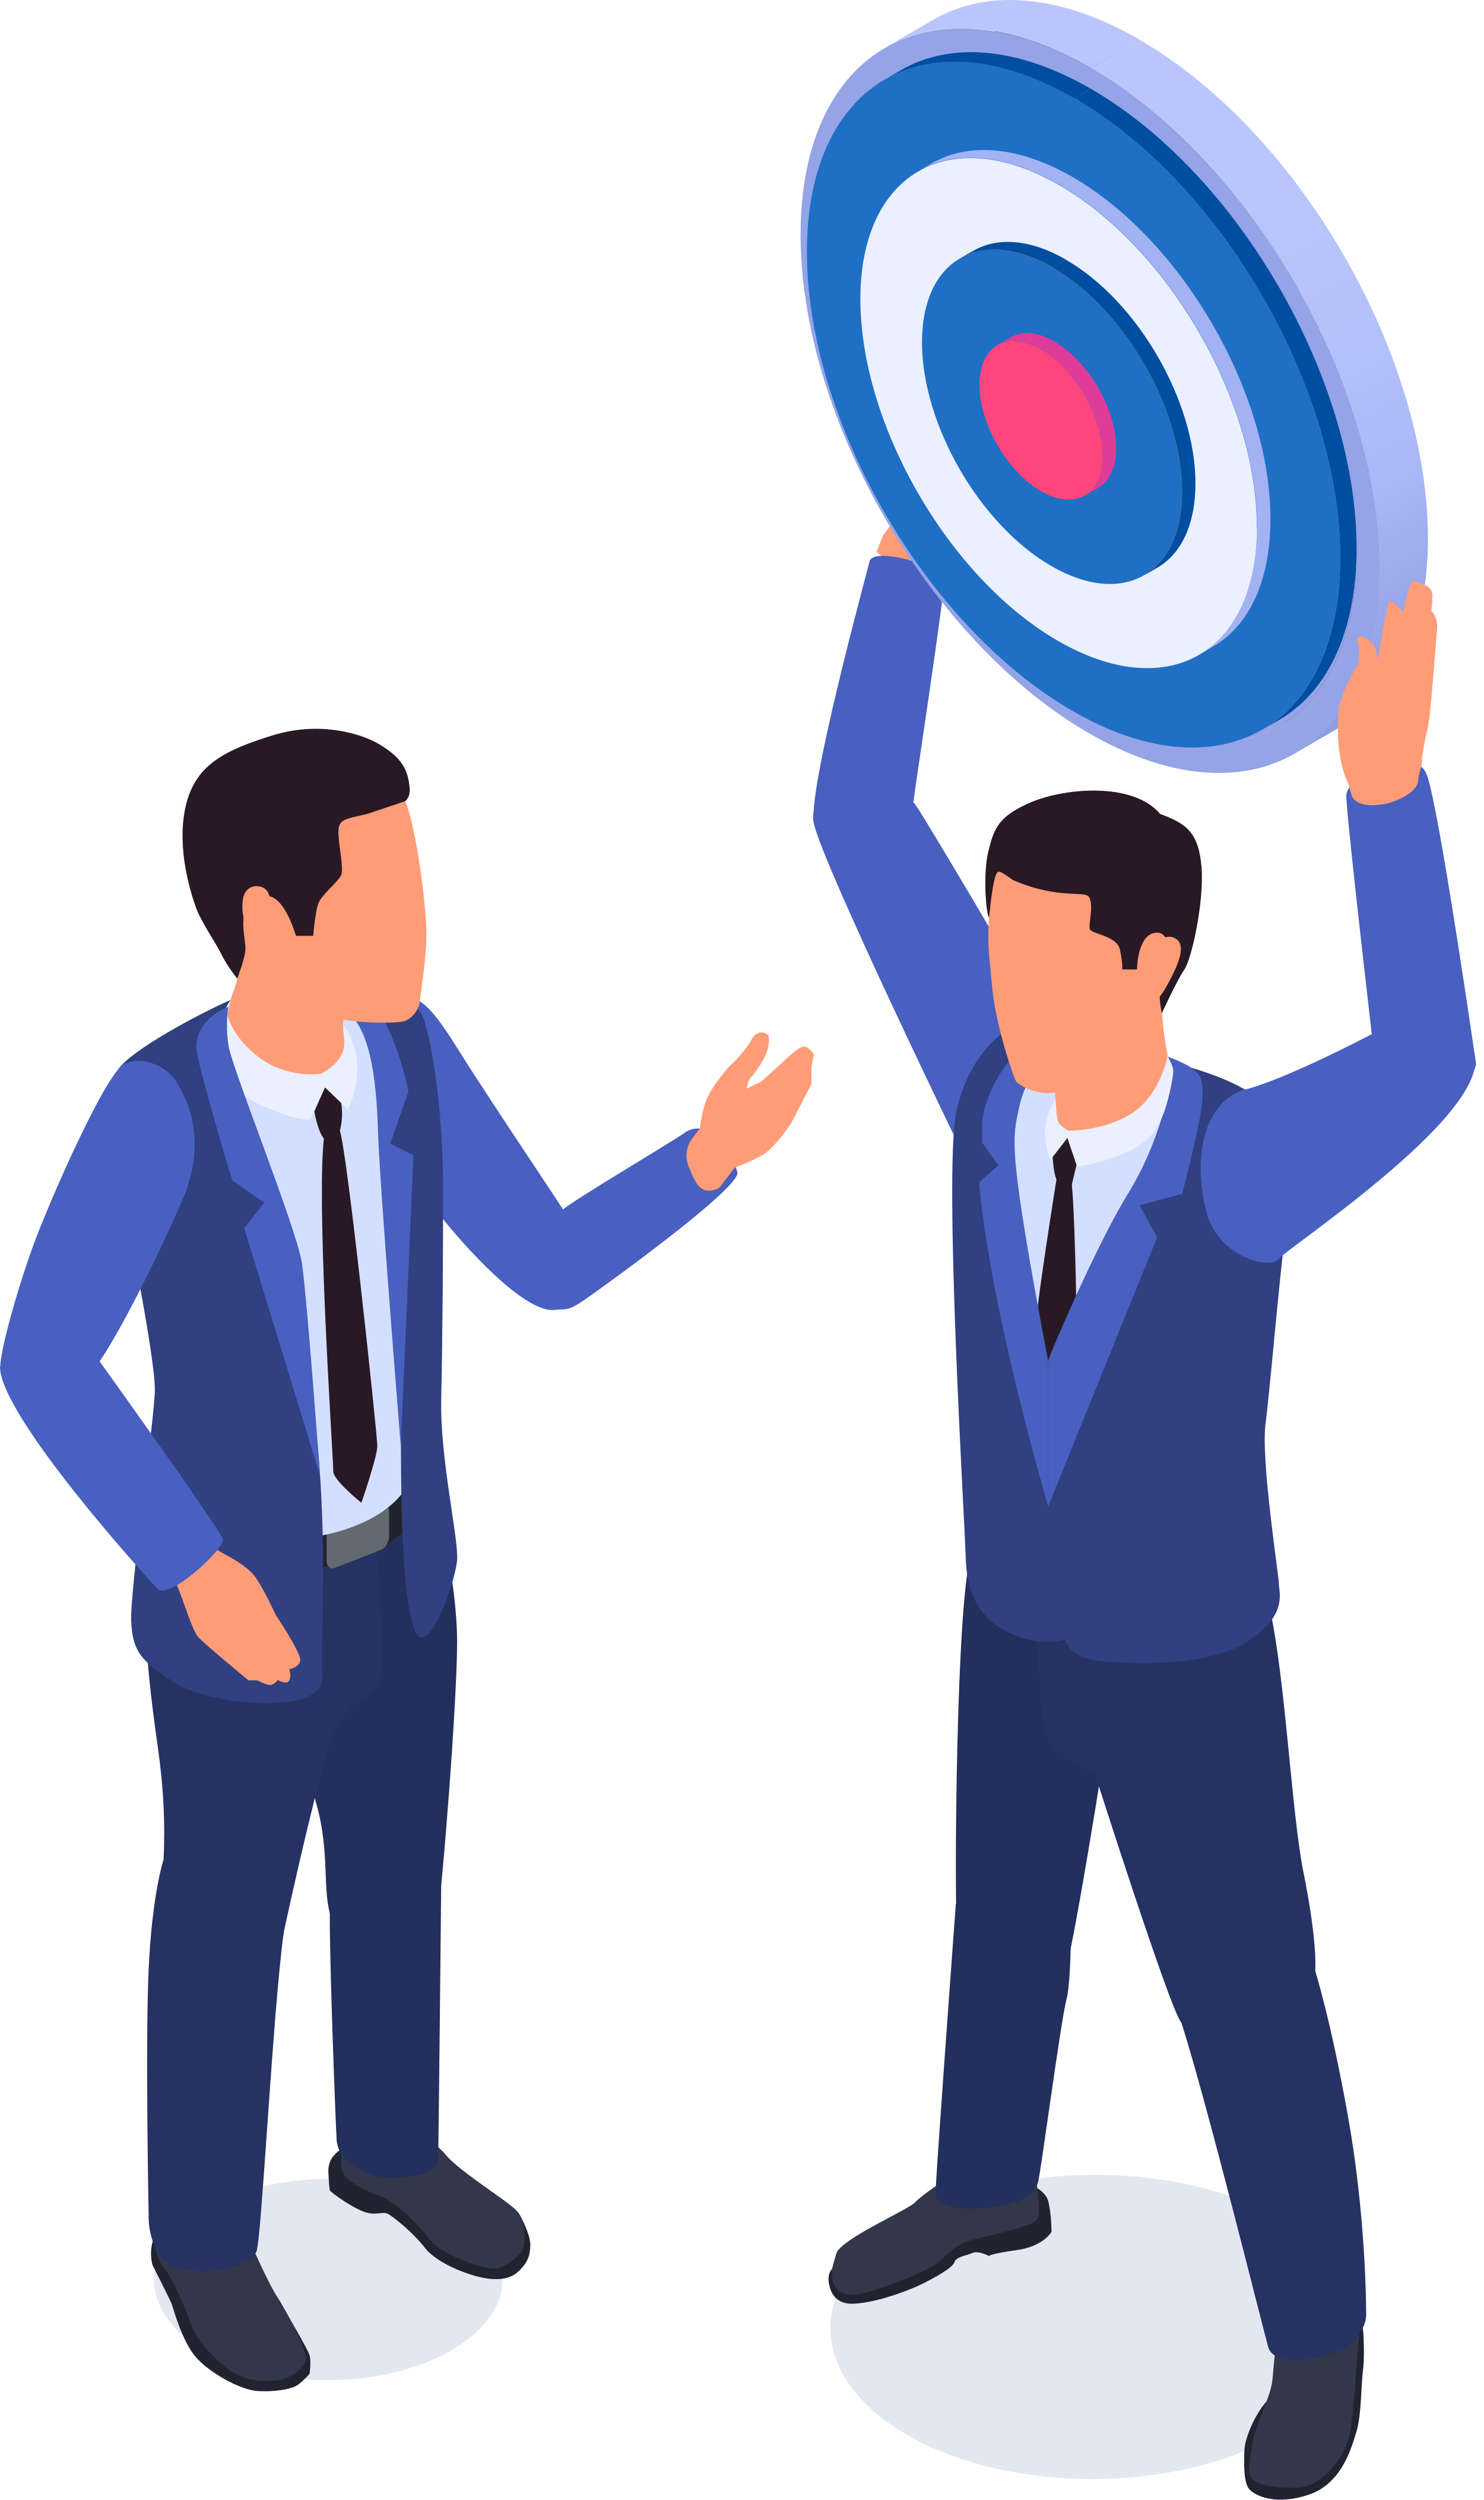 <svg width="76" height="128" viewBox="0 0 76 128" fill="none" xmlns="http://www.w3.org/2000/svg">
<path d="M42.523 119.174C42.5 123.481 48.519 126.95 55.98 126.939C63.431 126.927 69.496 123.423 69.519 119.128C69.542 114.82 63.524 111.351 56.062 111.363C48.612 111.375 42.547 114.879 42.523 119.174Z" fill="#E3E8F0"/>
<path d="M52.664 50.888C52.664 50.888 47.46 42.006 46.855 41.168C46.25 40.33 41.104 39.841 41.686 42.204C42.269 44.567 49.148 58.746 49.148 58.746L52.652 50.877L52.664 50.888Z" fill="#4860BF"/>
<path d="M52.419 111.724C52.419 111.724 53.502 112.05 53.677 112.69C53.851 113.342 53.851 114.285 53.851 114.285C53.851 114.285 53.432 115.03 52.082 115.216C50.731 115.402 50.638 115.519 50.638 115.519C50.638 115.519 50.103 115.228 49.8 115.368C49.498 115.507 48.962 115.542 48.869 115.856C48.776 116.182 47.274 116.962 46.704 117.184C46.133 117.416 44.76 117.929 43.677 117.964C42.594 117.998 42.478 117.032 42.478 117.032C42.478 117.032 42.303 116.532 42.618 116.171C42.932 115.81 52.431 111.701 52.431 111.701L52.419 111.724Z" fill="#212430"/>
<path d="M68.517 118.522C68.517 118.522 69.739 118.639 69.797 119.209C69.855 119.779 69.879 120.839 69.797 121.421C69.716 122.003 69.716 123.702 69.483 124.459C69.25 125.216 68.773 127.137 67.062 127.73C65.35 128.324 64.291 127.8 63.988 127.474C63.686 127.148 63.697 126.135 63.732 125.449C63.756 124.762 64.431 123.225 65.187 122.666C65.933 122.108 68.528 118.534 68.528 118.534L68.517 118.522Z" fill="#212430"/>
<path d="M48.391 111.631C48.391 111.631 47.215 112.387 46.866 112.772C46.517 113.156 43.036 114.657 42.827 115.402C42.617 116.147 42.582 116.147 42.617 116.567C42.652 116.986 42.827 117.521 43.723 117.498C44.62 117.475 47.553 116.299 48.1 115.81C48.647 115.309 49.055 114.855 49.811 114.692C50.568 114.518 52.477 114.04 52.873 113.831C53.269 113.621 53.199 113.295 53.199 113.295C53.199 113.295 53.234 111.584 52.78 110.828C52.326 110.071 48.38 111.642 48.38 111.642L48.391 111.631Z" fill="#33374A"/>
<path d="M65.634 118.092C65.459 118.604 65.249 120.885 65.168 121.828C65.087 122.771 64.318 123.982 64.12 125.228C63.922 126.473 63.946 126.683 64.12 126.927C64.295 127.172 65.319 127.474 66.576 127.369C67.834 127.265 68.928 125.588 69.091 124.82C69.242 124.052 69.394 122.48 69.429 121.724C69.475 120.967 69.603 119.803 69.603 119.465C69.603 119.128 69.335 117.079 69.335 117.079L65.645 118.092H65.634Z" fill="#33374A"/>
<path d="M50.846 75.404C50.846 75.404 50.159 76.662 49.554 80.468C48.948 84.275 48.832 97.976 49.065 100.863C49.298 103.75 54.047 103.11 54.664 100.56C55.269 98.011 57.062 86.789 57.097 86.021C57.132 85.264 57.178 77.348 57.097 76.696C57.016 76.044 50.858 75.404 50.858 75.404H50.846Z" fill="#232F5C"/>
<path d="M53.038 79.816C52.863 82.482 53.282 86.777 53.434 88.337C53.585 89.897 56.053 90.77 56.053 90.77C56.053 90.77 59.918 102.9 60.488 103.552C61.059 104.204 64.05 104.681 64.923 103.808C65.796 102.935 67.17 102.143 67.31 101.398C67.449 100.653 67.356 98.861 66.751 95.857C66.146 92.854 65.843 86.102 65.04 82.412C64.237 78.722 63.177 75.788 63.177 75.788L53.038 79.828V79.816Z" fill="#263263"/>
<path d="M49.93 78.466C50.197 80.212 53.62 82.04 55.68 82.459C57.741 82.878 59.708 82.948 62.304 81.737C64.888 80.515 64.446 79.898 64.341 79.514C64.236 79.129 63.654 77.174 63.654 77.174C63.654 77.174 50.593 75.963 50.384 76.72C50.174 77.476 49.941 78.478 49.941 78.478L49.93 78.466Z" fill="#212430"/>
<path d="M61.824 102.167C61.824 102.167 59.169 99.385 60.497 103.552C61.824 107.719 64.571 118.802 64.943 120.164C65.328 121.537 68.785 120.524 69.32 119.896C70.077 119.011 69.961 118.545 69.961 118.243C69.961 117.94 69.937 113.435 69.041 108.406C68.145 103.377 67.341 100.875 67.341 100.875L61.835 102.155L61.824 102.167Z" fill="#263263"/>
<path d="M48.95 97.499C48.624 101.946 47.914 111.654 47.914 112.306C47.914 113.307 50.266 113.132 51.267 112.946C52.617 112.702 53.036 112.19 53.164 111.724C53.304 111.247 54.317 103.529 54.619 102.376C54.922 101.235 54.84 96.789 54.84 96.789L48.95 97.499Z" fill="#232F5C"/>
<path d="M63.841 77.814C63.666 79.665 60.884 81.376 57.124 81.015C52.305 80.55 50.326 77.418 50.256 76.848C50.186 76.277 49.348 68.606 49.115 65.975C48.882 63.344 48.987 60.62 48.917 59.095C48.743 54.963 51.828 52.344 53.341 52.262C54.854 52.181 56.274 54.218 58.963 54.474C61.641 54.73 64.144 55.883 64.691 56.942C65.238 58.001 65.948 58.886 66.029 61.424C66.111 63.961 65.005 65.556 64.691 67.069C64.376 68.583 63.946 76.056 63.853 77.814H63.841Z" fill="#D4DFFF"/>
<path d="M54.176 59.957C54.176 59.957 52.965 67.384 52.977 68.722C52.977 70.061 53.908 71.807 53.908 71.807C53.908 71.807 55.095 69.758 55.13 68.571C55.154 67.384 55.026 60.783 54.816 60.143C54.606 59.503 54.187 59.957 54.187 59.957H54.176Z" fill="#291925"/>
<path d="M53.78 70.375C51.522 63.356 51.522 58.641 52.418 55.638C52.977 53.764 55.433 53.449 55.433 53.449C55.433 53.449 55.13 52.774 53.536 52.32C51.941 51.855 49.624 53.787 48.972 56.953C48.321 60.12 49.415 78.105 49.45 79.583C49.485 81.062 49.776 82.796 51.848 83.681C53.92 84.566 55.13 83.681 55.13 83.681L53.792 70.364L53.78 70.375Z" fill="#304080"/>
<path d="M53.676 69.677C51.604 58.758 51.848 58.327 52.174 56.79C52.5 55.254 52.989 55.033 53.455 54.474C53.92 53.915 54.7 53.217 54.7 53.217C54.7 53.217 54.735 52.914 53.524 53.007C52.314 53.1 50.509 55.428 50.3 57.454V58.513L51.126 59.666L50.148 60.539C50.148 60.539 50.381 65.556 53.676 77.139V69.665V69.677Z" fill="#4860BF"/>
<path d="M59.903 54.765C60.869 55.149 59.6 59.119 54.059 69.037C53.977 78.873 54.536 83.844 54.536 83.844C54.536 83.844 54.571 84.531 55.561 84.903C56.154 85.124 59.193 85.38 61.567 84.903C62.813 84.659 63.744 84.275 64.582 83.541C65.874 82.4 65.49 81.457 65.49 81.05C65.49 80.643 64.559 74.741 64.815 72.867C65.071 70.981 65.746 62.623 66.014 62.145C66.282 61.668 66.27 57.722 64.443 56.255C62.615 54.788 58.645 54.101 58.645 54.101L59.891 54.776L59.903 54.765Z" fill="#304080"/>
<path d="M45.236 27.397C45.236 27.397 45.9 26.536 46.051 26.186C46.202 25.837 46.423 25.29 47.017 25.104C47.611 24.918 50.09 24.44 50.311 24.347C50.533 24.254 50.637 24.231 50.637 24.231C50.637 24.231 51.569 22.776 51.813 22.648C52.069 22.52 52.209 22.88 52.209 22.88L51.871 23.742L52.372 23.299C52.372 23.299 52.803 22.182 53.117 22.135C53.431 22.089 53.408 22.403 53.408 22.403C53.408 22.403 53.804 22.066 53.943 22.31C54.083 22.554 53.873 23.136 53.873 23.136C53.873 23.136 54.141 23.532 53.99 24.021C53.839 24.51 53.024 25.895 53.024 25.895C53.024 25.895 52.046 26.64 51.138 26.978C50.23 27.316 49.299 27.676 48.949 27.746C48.6 27.805 47.89 28.119 47.669 28.445C47.448 28.771 46.866 29.83 46.866 29.83L44.887 28.259L45.236 27.385V27.397Z" fill="#FF9C78"/>
<path d="M52.744 27.688C52.744 27.688 51.953 27.444 51.638 27.642C51.324 27.839 50.439 28.014 50.358 28.002C50.276 27.979 49.811 28.154 49.299 28.026C48.798 27.898 48.181 27.886 47.75 28.2C47.32 28.515 47.273 29.201 47.343 29.329C47.413 29.457 49.555 29.562 49.555 29.562L51.289 29.073C51.289 29.073 52.395 28.363 52.57 28.363C52.733 28.363 52.744 27.688 52.744 27.688Z" fill="#FF9C78"/>
<path d="M53.246 53.065C53.956 54.322 54.049 55.265 54.049 56.546C54.049 57.826 54.026 57.885 54.294 58.082C54.561 58.28 55.621 58.723 57.239 58.013C58.869 57.302 60.126 55.545 59.881 54.439C59.637 53.344 59.416 51.633 59.52 50.923C59.637 50.225 59.66 47.361 59.66 47.361C59.66 47.361 57.402 46.232 56.878 46.895C56.354 47.547 53.234 53.065 53.234 53.065H53.246Z" fill="#FF9C78"/>
<path d="M58.436 45.638C58.436 45.638 58.634 51.901 58.436 52.728C58.238 53.554 55.107 55.882 53.768 55.975C53 56.034 52.197 55.568 52.057 55.405C51.917 55.242 50.986 52.448 50.823 50.656C50.66 48.863 50.555 48.467 50.648 46.989C50.741 45.51 50.811 44.486 51.288 43.904C51.766 43.322 53.105 42.053 55.258 42.798C57.412 43.543 58.436 45.627 58.436 45.627V45.638Z" fill="#FF9C78"/>
<path d="M51.885 45.068C54.365 46.127 55.587 45.534 55.797 45.976C56.006 46.418 55.75 47.28 55.808 47.559C55.866 47.839 57.205 47.897 57.356 48.63C57.508 49.364 57.473 49.643 57.473 49.643H58.23C58.23 49.643 58.241 47.897 59.149 47.769C60.057 47.629 59.789 49.154 59.766 49.724C59.743 50.295 59.394 50.691 59.394 51.028C59.394 51.366 59.498 51.89 59.498 51.89C59.498 51.89 60.301 50.144 60.651 49.655C61.012 49.166 61.675 46.197 61.535 44.416C61.384 42.647 60.791 42.181 59.417 41.681C58.032 40.039 54.586 40.342 52.84 41.064C51.094 41.797 50.896 42.461 50.616 43.601C50.337 44.73 50.488 46.744 50.651 46.989C50.849 45.01 51.012 44.661 51.14 44.637C51.28 44.602 51.873 45.068 51.873 45.068H51.885Z" fill="#291925"/>
<path d="M58.995 49.154C58.995 48.036 59.775 47.885 60.078 48.002C60.38 48.118 60.8 48.409 60.078 49.864C59.356 51.331 59.17 51.307 58.786 51.133C58.401 50.958 58.995 49.154 58.995 49.154Z" fill="#FF9C78"/>
<path d="M70.216 52.972C70.216 52.972 65.653 55.382 63.546 55.848C61.404 56.732 61.183 59.724 61.777 62.041C62.37 64.357 65.013 65.056 65.502 64.45C65.991 63.845 77.201 56.465 75.35 53.613C73.499 50.761 70.216 52.984 70.216 52.984V52.972Z" fill="#4860BF"/>
<path d="M70.498 55.114C70.498 55.033 68.949 41.867 68.949 40.761C68.949 39.655 72.465 37.99 73.082 39.702C73.71 41.413 75.596 54.509 75.596 54.509C75.596 54.509 74.909 57.512 70.486 55.114H70.498Z" fill="#4860BF"/>
<path d="M43.675 41.82C44.594 41.855 46.736 41.506 46.783 41.029C46.829 40.551 48.343 30.668 48.343 29.807C48.343 28.945 44.722 27.979 44.536 28.736C44.35 29.492 41.3 40.633 41.696 42.193C42.382 42.751 43.686 41.809 43.686 41.809L43.675 41.82Z" fill="#4860BF"/>
<path d="M44.667 11.181C44.679 6.874 46.203 3.847 48.648 2.427L46.145 3.882C43.689 5.303 42.176 8.341 42.164 12.636C42.141 21.297 48.229 31.855 55.772 36.209L58.275 34.754C50.732 30.4 44.644 19.842 44.667 11.181Z" fill="#AEA594"/>
<path d="M48.171 13.195C48.171 9.994 49.312 7.736 51.128 6.676L48.625 8.131C46.797 9.191 45.668 11.449 45.668 14.65C45.645 21.099 50.185 28.945 55.784 32.182L58.287 30.726C52.676 27.49 48.148 19.644 48.171 13.195Z" fill="#262E3B"/>
<path d="M58.298 26.71C54.62 24.591 51.651 19.446 51.663 15.22C50.825 15.709 49.987 16.187 49.16 16.676C49.148 20.901 52.117 26.047 55.795 28.165C56.552 27.723 57.553 27.141 58.298 26.71Z" fill="#0065FF"/>
<path d="M61.664 32.019C60.605 31.832 59.475 31.413 58.3 30.726L55.797 32.181C56.973 32.868 58.113 33.287 59.161 33.474C59.999 32.985 60.837 32.507 61.664 32.019Z" fill="#262E3B"/>
<path d="M56.518 21.006C55.68 21.495 54.842 21.972 54.016 22.461C54.528 23.159 55.145 23.765 55.808 24.149L58.311 22.694C57.648 22.31 57.019 21.716 56.518 21.006Z" fill="#E78700"/>
<path d="M64.748 31.797C63.84 32.135 62.792 32.216 61.651 32.018C60.813 32.507 59.975 32.984 59.148 33.473C60.289 33.671 61.325 33.59 62.245 33.252L64.748 31.797Z" fill="#262E3B"/>
<path d="M51.663 15.22C51.663 13.125 52.408 11.647 53.607 10.948L51.104 12.403C49.905 13.102 49.172 14.569 49.16 16.676C49.998 16.187 50.836 15.709 51.663 15.22Z" fill="#0065FF"/>
<path d="M55.167 17.234C55.167 16.233 55.516 15.535 56.087 15.209L53.584 16.664C53.013 16.99 52.664 17.688 52.664 18.689C52.664 19.923 53.2 21.32 54.014 22.449C54.853 21.96 55.691 21.483 56.517 20.994C55.702 19.865 55.167 18.468 55.167 17.234Z" fill="#E78700"/>
<path d="M63.038 27.176C61.827 27.874 60.151 27.781 58.3 26.71L55.797 28.165C57.648 29.236 59.324 29.329 60.535 28.631C61.291 28.189 62.292 27.607 63.038 27.176Z" fill="#0065FF"/>
<path d="M67.996 35.709C65.517 37.152 62.071 36.954 58.276 34.754L55.773 36.209C59.568 38.398 63.002 38.607 65.494 37.164C66.25 36.721 67.251 36.139 67.996 35.709Z" fill="#AEA594"/>
<path d="M60.558 22.904C59.988 23.241 59.184 23.195 58.311 22.682L55.809 24.137C56.682 24.65 57.485 24.696 58.055 24.359C58.812 23.916 59.813 23.334 60.558 22.904Z" fill="#E78700"/>
<path d="M65.517 31.436C65.273 31.576 65.017 31.693 64.749 31.797L62.246 33.252C62.514 33.159 62.77 33.031 63.014 32.892C63.771 32.449 64.772 31.867 65.517 31.436Z" fill="#262E3B"/>
<path d="M56.085 15.209L53.582 16.664C54.152 16.326 54.956 16.373 55.829 16.885L58.331 15.43C57.458 14.918 56.655 14.871 56.085 15.209Z" fill="#ED2E3B"/>
<path d="M58.056 24.359L60.558 22.904C61.129 22.578 61.478 21.879 61.478 20.878C61.478 18.876 60.069 16.431 58.335 15.43L55.832 16.885C57.578 17.898 58.987 20.331 58.975 22.333C58.975 23.323 58.626 24.021 58.056 24.359Z" fill="#ED2E3B"/>
<path d="M53.608 10.948L51.105 12.403C52.316 11.705 53.992 11.798 55.843 12.869L58.346 11.414C56.495 10.343 54.819 10.25 53.608 10.948Z" fill="#E78700"/>
<path d="M60.535 28.631L63.038 27.176C64.237 26.477 64.97 25.01 64.982 22.903C64.993 18.678 62.025 13.533 58.346 11.414L55.844 12.869C59.522 14.988 62.491 20.133 62.479 24.358C62.479 26.454 61.734 27.932 60.535 28.631Z" fill="#E78700"/>
<path d="M63.014 32.891L65.517 31.436C67.345 30.377 68.474 28.13 68.474 24.929C68.497 18.48 63.958 10.634 58.346 7.398L55.844 8.853C61.455 12.089 65.983 19.947 65.971 26.384C65.971 29.585 64.831 31.832 63.014 32.891Z" fill="#0065FF"/>
<path d="M51.128 6.688L48.625 8.143C50.476 7.072 53.025 7.223 55.854 8.853L58.357 7.398C55.54 5.768 52.979 5.617 51.128 6.688Z" fill="#0065FF"/>
<path d="M48.647 2.416L46.145 3.871C48.624 2.427 52.07 2.637 55.865 4.825L58.367 3.37C54.573 1.182 51.139 0.972 48.647 2.416Z" fill="#262E3B"/>
<path d="M65.479 37.164L67.981 35.709C70.438 34.288 71.951 31.25 71.963 26.955C71.986 18.294 65.898 7.736 58.354 3.382L55.852 4.837C63.395 9.191 69.483 19.749 69.46 28.41C69.448 32.717 67.923 35.744 65.479 37.164Z" fill="#262E3B"/>
<path d="M66.305 38.584L68.808 37.129C71.474 35.581 73.115 32.298 73.127 27.618C73.15 18.212 66.538 6.758 58.354 2.031L55.852 3.487C64.035 8.213 70.647 19.668 70.624 29.073C70.612 33.741 68.959 37.036 66.305 38.584Z" fill="url(#paint0_linear_664_87417)"/>
<path d="M70.638 29.073C70.615 38.479 63.956 42.274 55.772 37.548C47.589 32.822 40.977 21.367 41 11.961C41.023 2.555 47.682 -1.24 55.865 3.487C64.049 8.213 70.661 19.668 70.638 29.073ZM55.772 36.209C63.316 40.563 69.451 37.071 69.474 28.398C69.497 19.737 63.409 9.179 55.865 4.825C48.322 0.472 42.187 3.964 42.164 12.636C42.141 21.297 48.229 31.855 55.772 36.209Z" fill="#94A4E6"/>
<path d="M65.97 26.384C65.947 32.833 61.383 35.429 55.784 32.193C50.185 28.957 45.645 21.111 45.668 14.662C45.691 8.213 50.243 5.617 55.854 8.853C61.465 12.089 65.993 19.947 65.981 26.384H65.97ZM55.796 28.165C59.474 30.284 62.466 28.584 62.478 24.359C62.489 20.133 59.521 14.988 55.842 12.869C52.164 10.751 49.172 12.45 49.16 16.676C49.149 20.901 52.117 26.047 55.796 28.165Z" fill="#0065FF"/>
<path d="M55.819 16.885C54.072 15.873 52.652 16.687 52.652 18.69C52.652 20.692 54.061 23.137 55.795 24.138C57.53 25.139 58.962 24.335 58.962 22.333C58.962 20.331 57.553 17.887 55.819 16.885Z" fill="#ED2E3B"/>
<path d="M69.474 28.398C69.451 37.059 63.316 40.563 55.772 36.209C48.229 31.855 42.141 21.297 42.164 12.636C42.187 3.975 48.322 0.472 55.865 4.825C63.409 9.179 69.497 19.737 69.474 28.398ZM55.784 32.181C61.395 35.418 65.958 32.822 65.97 26.373C65.993 19.924 61.453 12.078 55.842 8.841C50.231 5.605 45.668 8.201 45.656 14.65C45.633 21.099 50.173 28.945 55.772 32.181H55.784Z" fill="#94A4E6"/>
<path d="M62.466 24.359C62.454 28.584 59.462 30.284 55.784 28.165C52.105 26.047 49.137 20.901 49.148 16.675C49.16 12.45 52.152 10.75 55.83 12.869C59.509 14.988 62.477 20.133 62.466 24.359ZM55.795 24.137C57.542 25.15 58.962 24.335 58.962 22.333C58.962 20.331 57.553 17.886 55.819 16.885C54.073 15.872 52.652 16.687 52.652 18.689C52.652 20.692 54.061 23.136 55.795 24.137Z" fill="#E78700"/>
<path d="M47.823 0.995L45.32 2.45C48.021 0.879 51.746 1.1 55.867 3.486L58.37 2.031C54.249 -0.343 50.524 -0.565 47.823 0.995Z" fill="#BAC6FB"/>
<path d="M51.709 28.561C51.43 28.724 51.151 28.887 50.871 29.05C52.117 30.401 53.502 31.553 54.945 32.38L55.784 31.891C54.328 31.052 52.955 29.912 51.709 28.561Z" fill="#262E3B"/>
<path d="M55.794 27.886C52.115 25.768 49.147 20.622 49.158 16.397C48.879 16.56 48.6 16.723 48.32 16.886C48.309 21.111 51.277 26.257 54.956 28.375C55.212 28.224 55.538 28.038 55.794 27.886Z" fill="#0065FF"/>
<path d="M55.804 23.858C54.931 23.358 54.139 22.496 53.569 21.507C53.289 21.67 53.01 21.832 52.73 21.995C53.301 22.985 54.093 23.846 54.965 24.347C55.222 24.196 55.548 24.009 55.804 23.858Z" fill="#E78700"/>
<path d="M45.666 14.371C45.666 11.95 46.318 10.075 47.424 8.842C47.145 9.005 46.865 9.168 46.586 9.33C45.492 10.564 44.84 12.439 44.828 14.86C44.816 19.633 47.296 25.185 50.87 29.05C51.149 28.887 51.429 28.724 51.708 28.561C48.134 24.697 45.655 19.144 45.666 14.371Z" fill="#262E3B"/>
<path d="M49.158 16.384C49.158 14.289 49.904 12.811 51.102 12.112L50.264 12.601C49.065 13.3 48.332 14.766 48.32 16.873C48.6 16.71 48.879 16.547 49.158 16.384Z" fill="#0065FF"/>
<path d="M52.662 18.41C52.662 17.409 53.012 16.711 53.582 16.385L52.744 16.874C52.173 17.2 51.824 17.898 51.824 18.899C51.824 19.9 52.173 21.006 52.744 21.996C52.884 21.914 53.023 21.833 53.163 21.751C53.303 21.67 53.442 21.588 53.582 21.507C53.012 20.517 52.662 19.411 52.662 18.41Z" fill="#E78700"/>
<path d="M60.533 28.34C59.322 29.038 57.646 28.945 55.795 27.874L54.957 28.363C56.808 29.434 58.484 29.527 59.695 28.829C59.951 28.677 60.277 28.491 60.533 28.34Z" fill="#0065FF"/>
<path d="M47.412 8.841C47.773 8.445 48.181 8.108 48.623 7.852L47.785 8.341C47.343 8.597 46.935 8.934 46.574 9.33C46.656 9.284 46.749 9.237 46.83 9.179C46.889 9.144 46.935 9.121 46.993 9.086C47.005 9.086 47.028 9.062 47.051 9.051C47.086 9.028 47.133 9.004 47.156 8.993C47.168 8.993 47.191 8.969 47.215 8.958C47.226 8.958 47.249 8.934 47.261 8.923C47.296 8.899 47.331 8.876 47.366 8.865C47.377 8.865 47.401 8.853 47.412 8.841Z" fill="#262E3B"/>
<path d="M58.054 24.079C57.483 24.417 56.68 24.37 55.807 23.858L54.969 24.347C55.842 24.859 56.645 24.906 57.215 24.568C57.471 24.417 57.797 24.231 58.054 24.079Z" fill="#E78700"/>
<path d="M63.013 32.612C61.162 33.683 58.612 33.532 55.783 31.902C55.539 32.042 55.295 32.193 55.05 32.333L54.957 32.391C57.774 34.021 60.335 34.172 62.186 33.101C62.442 32.95 62.768 32.764 63.024 32.612H63.013Z" fill="#262E3B"/>
<path d="M53.584 16.385L52.746 16.874C53.316 16.536 54.12 16.583 54.993 17.095L55.831 16.606C54.958 16.094 54.155 16.047 53.584 16.385Z" fill="#ED2E3B"/>
<path d="M57.216 24.568L58.054 24.079C58.624 23.753 58.973 23.055 58.973 22.054C58.973 20.052 57.565 17.607 55.83 16.606L54.992 17.095C56.738 18.108 58.147 20.541 58.135 22.543C58.135 23.532 57.786 24.231 57.216 24.568Z" fill="#ED2E3B"/>
<path d="M59.695 28.829L60.533 28.34C61.732 27.642 62.466 26.163 62.477 24.068C62.489 19.842 59.521 14.697 55.842 12.578L55.004 13.067C58.682 15.186 61.651 20.331 61.639 24.557C61.639 26.652 60.894 28.131 59.695 28.829Z" fill="#E78700"/>
<path d="M61.638 24.557C61.626 28.782 58.634 30.482 54.956 28.363C51.277 26.244 48.309 21.099 48.32 16.873C48.332 12.648 51.324 10.948 55.002 13.067C58.681 15.186 61.649 20.331 61.638 24.557ZM54.967 24.335C56.714 25.348 58.134 24.533 58.134 22.531C58.134 20.529 56.725 18.084 54.991 17.083C53.245 16.07 51.824 16.885 51.824 18.887C51.824 20.89 53.233 23.334 54.967 24.335Z" fill="#E78700"/>
<path d="M51.104 12.124L50.266 12.613C51.476 11.915 53.153 12.008 55.004 13.079L55.842 12.59C53.991 11.519 52.314 11.426 51.104 12.124Z" fill="#E78700"/>
<path d="M48.623 7.852L47.785 8.341C49.636 7.27 52.185 7.421 55.014 9.051L55.852 8.562C53.035 6.932 50.474 6.781 48.623 7.852Z" fill="#0065FF"/>
<path d="M62.175 33.09L63.013 32.601C64.841 31.541 65.97 29.295 65.97 26.093C65.993 19.644 61.453 11.798 55.842 8.562L55.004 9.051C60.615 12.287 65.143 20.145 65.132 26.582C65.132 29.784 63.991 32.03 62.175 33.09Z" fill="#0065FF"/>
<path d="M65.142 26.582C65.118 33.031 60.555 35.627 54.956 32.391C49.357 29.155 44.817 21.309 44.84 14.86C44.863 8.411 49.415 5.815 55.026 9.051C60.637 12.287 65.165 20.145 65.153 26.582H65.142ZM54.968 28.363C58.646 30.482 61.638 28.782 61.649 24.557C61.661 20.331 58.693 15.186 55.014 13.067C51.336 10.948 48.344 12.648 48.332 16.874C48.321 21.099 51.289 26.245 54.968 28.363Z" fill="#1F6FC4"/>
<path d="M64.654 37.362L65.493 36.873C67.949 35.453 69.462 32.414 69.474 28.119C69.497 19.458 63.409 8.9 55.865 4.546L55.027 5.035C62.571 9.389 68.659 19.947 68.636 28.608C68.624 32.915 67.099 35.941 64.654 37.362Z" fill="#004EA1"/>
<path d="M68.634 28.596C68.611 37.257 62.476 40.761 54.932 36.407C47.389 32.054 41.301 21.495 41.324 12.835C41.348 4.174 47.482 0.67 55.026 5.024C62.569 9.377 68.657 19.936 68.634 28.596ZM54.944 32.38C60.555 35.616 65.118 33.02 65.13 26.571C65.153 20.122 60.613 12.276 55.002 9.04C49.392 5.803 44.828 8.399 44.817 14.848C44.793 21.297 49.333 29.143 54.932 32.38H54.944Z" fill="#1F6FC4"/>
<path d="M51.824 18.899C51.824 16.897 53.245 16.082 54.991 17.095C56.737 18.108 58.145 20.541 58.134 22.543C58.134 24.545 56.714 25.348 54.967 24.347C53.221 23.334 51.813 20.901 51.824 18.899Z" fill="#ED2E3B"/>
<path d="M46.143 3.591L45.305 4.08C47.784 2.637 51.23 2.846 55.025 5.035L55.863 4.546C52.068 2.357 48.634 2.148 46.143 3.591Z" fill="#004EA1"/>
<path d="M54.889 28.398C51.21 26.279 48.242 21.134 48.253 16.908C48.02 17.036 47.799 17.176 47.566 17.304C47.555 21.53 50.523 26.675 54.202 28.794C54.411 28.677 54.679 28.514 54.889 28.398Z" fill="#0065FF"/>
<path d="M54.901 24.37C54.471 24.114 54.051 23.776 53.667 23.369C53.434 23.497 53.213 23.637 52.98 23.765C53.353 24.172 53.772 24.51 54.214 24.754L54.901 24.358V24.37Z" fill="#E78700"/>
<path d="M48.253 16.908C48.253 14.813 48.998 13.334 50.197 12.636L49.511 13.032C48.311 13.73 47.578 15.197 47.566 17.304C47.799 17.176 48.02 17.036 48.253 16.908Z" fill="#0065FF"/>
<path d="M51.757 18.922C51.757 17.921 52.106 17.222 52.677 16.896L51.99 17.292C51.419 17.618 51.07 18.317 51.07 19.318C51.07 20.82 51.862 22.566 52.991 23.776C53.224 23.648 53.445 23.509 53.678 23.381C52.549 22.17 51.757 20.424 51.757 18.922Z" fill="#E78700"/>
<path d="M57.148 24.591C56.578 24.929 55.775 24.882 54.902 24.37C54.704 24.486 54.494 24.603 54.296 24.719L54.215 24.766C55.088 25.278 55.891 25.324 56.462 24.987C56.671 24.87 56.939 24.707 57.148 24.591Z" fill="#E78700"/>
<path d="M59.628 28.864C58.417 29.562 56.741 29.469 54.89 28.398L54.203 28.794C56.054 29.865 57.73 29.958 58.941 29.259L59.628 28.864Z" fill="#0065FF"/>
<path d="M52.675 16.897L51.988 17.293C52.559 16.955 53.362 17.002 54.235 17.514L54.922 17.118C54.049 16.606 53.245 16.559 52.675 16.897Z" fill="#ED2E3B"/>
<path d="M56.462 24.999L57.148 24.603C57.719 24.277 58.068 23.567 58.068 22.577C58.068 20.575 56.66 18.131 54.925 17.129L54.238 17.525C55.984 18.538 57.393 20.971 57.381 22.973C57.381 23.963 57.032 24.673 56.462 24.999Z" fill="#ED2E3B"/>
<path d="M50.199 12.636L49.512 13.032C50.722 12.333 52.399 12.427 54.25 13.498L54.936 13.102C53.086 12.031 51.409 11.938 50.199 12.636Z" fill="#E78700"/>
<path d="M58.941 29.259L59.628 28.863C60.827 28.165 61.56 26.698 61.572 24.591C61.584 20.366 58.615 15.22 54.937 13.102L54.25 13.497C57.928 15.616 60.897 20.761 60.885 24.987C60.885 27.082 60.14 28.561 58.941 29.259Z" fill="#E78700"/>
<path d="M61.417 33.52L62.104 33.124C63.931 32.065 65.061 29.818 65.061 26.605C65.084 20.156 60.544 12.31 54.945 9.074L54.258 9.47C59.869 12.706 64.397 20.564 64.374 27.001C64.374 30.202 63.233 32.461 61.417 33.52Z" fill="#A3B2F3"/>
<path d="M64.376 27.013C64.353 33.462 59.801 36.058 54.19 32.821C48.579 29.585 44.051 21.728 44.062 15.29C44.074 8.853 48.649 6.245 54.248 9.481C59.859 12.717 64.388 20.575 64.364 27.013H64.376ZM54.202 28.794C57.88 30.912 60.872 29.213 60.884 24.987C60.895 20.761 57.927 15.616 54.248 13.497C50.57 11.379 47.578 13.078 47.566 17.304C47.555 21.53 50.523 26.675 54.202 28.794Z" fill="#EBF0FF"/>
<path d="M54.237 17.514C52.49 16.501 51.07 17.316 51.07 19.318C51.07 21.32 52.479 23.765 54.213 24.766C55.948 25.767 57.38 24.964 57.38 22.962C57.38 20.959 55.971 18.515 54.237 17.514Z" fill="#1F6FC4"/>
<path d="M47.718 8.364L47.031 8.76C48.882 7.689 51.431 7.84 54.26 9.47L54.947 9.074C52.13 7.444 49.569 7.293 47.718 8.364Z" fill="#A3B2F3"/>
<path d="M60.884 24.987C60.872 29.213 57.88 30.913 54.202 28.794C50.523 26.675 47.555 21.53 47.566 17.304C47.578 13.079 50.57 11.379 54.248 13.498C57.927 15.616 60.895 20.762 60.884 24.987ZM54.213 24.778C55.959 25.79 57.38 24.976 57.38 22.973C57.38 20.971 55.971 18.526 54.237 17.525C52.502 16.524 51.07 17.328 51.07 19.33C51.07 21.332 52.479 23.777 54.213 24.778Z" fill="#E78700"/>
<path d="M54.565 24.568C54.135 24.312 53.715 23.974 53.331 23.579C53.099 23.707 52.877 23.846 52.645 23.974C53.017 24.382 53.436 24.719 53.879 24.964L54.565 24.568Z" fill="#E78700"/>
<path d="M51.41 19.12C51.41 18.131 51.759 17.432 52.329 17.095L51.642 17.49C51.072 17.816 50.723 18.515 50.723 19.516C50.723 21.017 51.514 22.764 52.643 23.974C52.876 23.846 53.097 23.706 53.33 23.578C52.201 22.368 51.41 20.622 51.41 19.12Z" fill="#E78700"/>
<path d="M56.801 24.789C56.23 25.127 55.427 25.08 54.554 24.568L53.867 24.964C54.74 25.465 55.544 25.523 56.114 25.185C56.323 25.069 56.591 24.906 56.801 24.789Z" fill="#1F6FC4"/>
<path d="M52.327 17.094L51.641 17.49C52.211 17.153 53.014 17.199 53.887 17.711L54.574 17.316C53.701 16.803 52.898 16.757 52.327 17.094Z" fill="#ED2E3B"/>
<path d="M56.114 25.197L56.801 24.801C57.371 24.475 57.721 23.765 57.721 22.776C57.721 20.773 56.312 18.329 54.577 17.328L53.891 17.723C55.637 18.724 57.045 21.169 57.034 23.171C57.034 24.172 56.684 24.871 56.114 25.197Z" fill="#ED2E3B"/>
<path d="M49.863 12.834L49.176 13.23C50.386 12.531 52.063 12.624 53.914 13.695L54.6 13.3C52.75 12.229 51.073 12.136 49.863 12.834Z" fill="#004EA1"/>
<path d="M58.594 29.457L59.28 29.062C60.48 28.363 61.213 26.885 61.224 24.789C61.236 20.564 58.268 15.418 54.589 13.3L53.902 13.696C57.581 15.814 60.549 20.959 60.538 25.185C60.538 27.281 59.793 28.759 58.594 29.457Z" fill="#004EA1"/>
<path d="M60.536 25.185C60.524 29.411 57.533 31.11 53.854 28.992C50.176 26.873 47.207 21.728 47.219 17.502C47.23 13.276 50.222 11.577 53.901 13.695C57.579 15.814 60.548 20.959 60.536 25.185ZM53.866 24.975C55.612 25.977 57.02 25.173 57.032 23.171C57.032 21.169 55.623 18.724 53.889 17.723C52.143 16.71 50.723 17.525 50.723 19.527C50.723 21.53 52.131 23.974 53.866 24.975Z" fill="#1F6FC4"/>
<path d="M51.769 17.27L51.082 17.665C51.652 17.328 52.456 17.374 53.329 17.887L54.016 17.491C53.142 16.979 52.339 16.932 51.769 17.27Z" fill="#DE3C98"/>
<path d="M55.556 25.372L56.242 24.976C56.813 24.65 57.162 23.951 57.162 22.95C57.162 20.948 55.753 18.503 54.019 17.502L53.332 17.898C55.078 18.899 56.487 21.344 56.475 23.346C56.475 24.335 56.126 25.034 55.556 25.372Z" fill="#DE3C98"/>
<path d="M53.33 17.898C51.584 16.885 50.164 17.7 50.164 19.702C50.164 21.705 51.573 24.149 53.307 25.15C55.053 26.151 56.473 25.348 56.473 23.346C56.473 21.344 55.065 18.899 53.33 17.898Z" fill="#FF457E"/>
<path d="M69.393 40.982C69.288 40.889 69.218 40.772 69.183 40.609C69.032 39.888 68.939 40.027 68.753 39.317C68.345 37.757 68.578 36.069 68.578 36.069L69.521 34.242L69.695 32.705L70.371 33.008L70.557 33.753C70.557 33.753 71.046 30.912 71.151 30.784C71.255 30.656 71.872 31.355 71.872 31.355C71.872 31.355 72.163 29.748 72.361 29.748C72.559 29.748 72.955 29.958 72.955 29.958C72.955 29.958 73.386 30.074 73.362 30.552C73.339 31.029 73.304 31.285 73.304 31.285C73.304 31.285 73.665 31.576 73.595 32.263C73.525 32.95 73.269 36.721 73.106 37.338C72.943 37.967 72.827 38.805 72.827 38.805C72.862 39.317 72.652 39.457 72.629 39.957C72.606 40.563 71.546 41.028 71.022 41.145C70.545 41.249 69.765 41.319 69.393 40.97V40.982Z" fill="#FF9C78"/>
<path d="M70.578 36.535C70.578 36.535 70.24 35.615 70.426 35.068C70.613 34.521 70.496 33.892 70.485 33.427C70.485 32.961 69.798 32.461 69.577 32.612C69.355 32.763 69.763 33.59 69.763 33.59C69.763 33.59 68.925 35.08 68.762 35.58C68.587 36.069 68.576 37.361 68.68 37.827C68.785 38.304 69.332 38.724 69.833 38.502C70.345 38.27 70.554 37.978 70.566 36.535H70.578Z" fill="#FF9C78"/>
<path d="M59.904 54.59C60.078 55.417 59.403 58.478 57.762 61.133C56.12 63.787 53.676 69.561 53.676 69.677V77.15L59.263 63.356L58.355 61.715L60.544 61.133C60.544 61.133 61.522 57.384 61.58 56.325C61.638 55.266 61.487 55.079 61.126 54.765C60.765 54.451 59.822 54.113 59.822 54.113L59.927 54.614L59.904 54.59Z" fill="#4860BF"/>
<path d="M59.798 54.09C59.798 54.09 59.413 56.08 57.958 57.011C56.503 57.943 54.699 57.896 54.699 57.896L54.652 58.269L55.153 59.735C55.153 59.735 56.247 59.619 57.621 59.037C59.006 58.455 59.309 57.64 59.553 57.105C59.798 56.569 60.089 55.16 60.089 54.858C60.089 54.555 59.786 54.078 59.786 54.078L59.798 54.09Z" fill="#EBF0FF"/>
<path d="M55.211 58.164C55.211 58.164 55.002 58.094 54.699 57.896C54.396 57.698 54.221 57.57 54.163 57.349C54.093 57.128 54.059 56.255 54.059 56.255C54.059 56.255 53.442 57.244 53.523 58.164C53.616 59.084 53.791 59.398 53.791 59.398L54.652 58.28L55.199 58.176L55.211 58.164Z" fill="#EBF0FF"/>
<path d="M54.667 58.269L53.91 59.246C53.91 59.246 53.957 60.329 54.213 60.574C54.469 60.818 54.888 60.667 54.888 60.667L55.132 59.654L54.667 58.28V58.269Z" fill="#291925"/>
<path d="M7.895 116.741C7.883 119.593 11.864 121.886 16.788 121.875C21.724 121.875 25.729 119.547 25.74 116.706C25.752 113.854 21.771 111.561 16.846 111.573C11.911 111.573 7.906 113.901 7.895 116.741Z" fill="#E3E8F0"/>
<path d="M18.777 109.582C18.556 109.512 17.869 109.71 17.288 110.187C16.705 110.665 16.822 111.212 16.834 111.514C16.845 111.817 16.868 112.062 16.892 112.155C16.915 112.259 18.195 113.156 18.766 113.295C19.336 113.447 19.604 113.226 19.872 113.365C20.14 113.517 21.117 114.273 21.769 115.111C22.421 115.95 24.237 116.625 25.145 116.695C26.053 116.764 26.437 116.473 26.763 116.089C27.089 115.705 27.159 115.368 27.159 114.914C27.159 114.46 26.693 113.505 26.565 113.33C26.426 113.156 18.777 109.57 18.777 109.57V109.582Z" fill="#212430"/>
<path d="M17.496 108.581C17.589 108.849 17.402 110.525 17.496 111.084C17.589 111.643 18.788 112.225 19.44 112.434C20.091 112.644 21.442 113.878 22.001 114.67C22.559 115.461 24.678 116.136 25.237 116.171C25.796 116.206 26.587 115.554 26.762 115.205C26.936 114.856 26.936 113.703 26.436 113.179C25.935 112.656 23.561 111.212 22.85 110.362C22.14 109.513 20.557 108.605 20.557 108.605H17.496V108.581Z" fill="#33374A"/>
<path d="M15.96 84.077C15.96 84.077 15.447 89.758 16.193 92.342C16.938 94.926 16.449 96.812 16.996 98.302C17.543 99.792 22.106 100.06 22.386 98.337C22.665 96.614 23.41 87.092 23.41 84.077C23.41 81.062 22.421 76.394 21.443 74.636C20.465 72.878 15.785 77.151 15.785 77.151L15.96 84.089V84.077Z" fill="#232F5C"/>
<path d="M18.289 94.042C17.951 94.752 16.915 95.741 16.892 98C16.869 100.258 17.171 108.383 17.241 109.582C17.323 110.781 18.848 111.363 19.558 111.48C20.268 111.596 22.386 111.457 22.433 110.653C22.468 109.85 22.596 96.393 22.596 96.393L18.277 94.042H18.289Z" fill="#232F5C"/>
<path d="M20.117 50.819C21.526 50.97 22.061 51.494 23.493 53.787C24.925 56.08 28.545 61.458 28.987 62.169C29.43 62.879 29.779 66.965 28.394 67.081C27.008 67.197 24.424 64.555 22.724 62.471C21.025 60.388 19.488 54.625 19.488 54.625L20.105 50.842L20.117 50.819Z" fill="#4860BF"/>
<path d="M37.064 58.665C36.296 57.594 35.493 57.675 35.05 58.013C34.608 58.35 29.323 61.482 28.846 61.924C28.38 62.378 27.519 62.902 27.577 64.532C27.635 66.161 27.752 67.058 28.404 67.058C29.055 67.058 29.183 67.058 29.8 66.65C30.417 66.243 37.972 60.83 37.763 60.027C37.553 59.224 37.053 58.665 37.053 58.665H37.064Z" fill="#4860BF"/>
<path d="M38.239 55.754C38.239 55.754 38.297 55.312 38.472 55.149C38.647 54.986 39.054 54.369 39.205 54.043C39.357 53.717 39.45 53.135 39.333 52.995C39.217 52.856 38.763 52.716 38.507 53.205C38.251 53.694 37.645 54.346 37.459 54.497C37.285 54.648 36.621 55.44 36.283 56.08C35.946 56.732 35.841 57.791 35.841 57.791C35.841 57.791 35.55 58.152 35.399 58.374C35.247 58.595 35.014 59.119 35.271 59.736C35.515 60.352 35.76 60.958 36.26 60.969C36.761 60.981 36.912 60.725 36.912 60.725L37.622 59.794C37.622 59.794 38.472 59.48 39.089 59.119C39.706 58.746 40.509 57.535 40.509 57.535L41.557 55.51V54.614L41.685 53.997C41.685 53.997 41.417 53.543 41.114 53.601C40.8 53.659 39.974 54.497 39.974 54.497L38.972 55.394L38.239 55.743V55.754Z" fill="#FF9C78"/>
<path d="M8.789 114.122C7.939 114.239 8.02 114.018 7.822 114.763C7.624 115.496 7.822 116.008 7.822 116.008C7.822 116.008 8.684 117.708 8.789 117.964C8.882 118.22 9.312 119.861 10.022 120.688C10.732 121.514 12.316 122.376 13.177 122.434C14.039 122.492 14.923 122.352 15.249 122.12C15.575 121.887 15.855 121.549 15.855 121.549C15.855 121.549 15.948 120.921 15.855 120.606C15.761 120.292 14.691 118.476 14.691 118.476L8.777 114.122H8.789Z" fill="#212430"/>
<path d="M12.536 114.169C12.536 114.169 13.653 116.788 14.212 117.638C14.771 118.487 15.655 120.315 15.679 120.722C15.714 121.13 14.945 121.84 14.107 121.898C13.269 121.956 12.361 121.933 11.36 121.048C10.359 120.164 9.928 119.512 9.719 118.86C9.497 118.208 8.764 116.485 8.427 116.171C8.089 115.845 7.844 114.774 7.914 114.611C7.996 114.46 7.891 112.783 8.147 112.492C8.403 112.201 12.536 114.169 12.536 114.169Z" fill="#33374A"/>
<path d="M8.707 75.497C7.449 76.906 7.508 77.569 7.473 80.142C7.438 82.715 7.321 84.123 8.09 89.525C8.858 94.938 7.962 97.44 8.241 99.594C8.52 101.748 10.395 101.98 11.966 101.98C13.538 101.98 14.12 101.2 14.236 100.409C14.352 99.617 16.355 90.491 17.1 88.733C17.845 86.975 19.335 86.894 19.533 85.753C19.731 84.612 19.3 78.07 18.904 76.545C18.508 75.02 8.718 75.486 8.718 75.486L8.707 75.497Z" fill="#263263"/>
<path d="M8.043 76.371C7.973 77.43 7.88 77.779 7.961 78.35C8.031 78.92 11.058 80.48 14.608 80.387C18.159 80.294 19.369 79.456 20.545 78.571C21.721 77.686 22 76.592 21.977 75.894C21.965 75.195 21.22 73.484 21.22 73.484L8.031 76.371H8.043Z" fill="#212430"/>
<path d="M19.532 77.046L17.122 77.989C16.901 78.07 16.727 78.385 16.727 78.676V79.91C16.727 80.201 16.901 80.375 17.122 80.294L19.532 79.351C19.753 79.269 19.928 78.955 19.928 78.664V77.43C19.928 77.139 19.753 76.964 19.532 77.046Z" fill="#636970"/>
<path d="M14.527 98.978C13.969 103.063 13.41 114.437 13.142 115.263C12.874 116.09 10.581 116.613 9.056 116.09C7.531 115.566 7.613 113.47 7.613 113.47C7.613 113.47 7.438 104.658 7.613 100.828C7.787 97.01 8.369 95.241 8.369 95.241L14.516 98.978H14.527Z" fill="#263263"/>
<path d="M12.64 50.924C9.671 52.169 6.575 54.148 6.202 54.672C5.818 55.196 6.715 64.078 8.123 67.291C9.532 70.504 7.972 76.01 8.24 77.034C8.507 78.059 13.746 79.502 17.389 78.408C21.033 77.314 21.336 75.23 21.569 74.019C21.801 72.809 22.674 63.182 22.593 60.947C22.511 58.712 22.442 53.264 21.301 51.657C20.16 50.051 16.167 51.191 14.945 51.273C13.734 51.366 12.64 50.924 12.64 50.924Z" fill="#D4DFFF"/>
<path d="M16.17 51.11C18.358 50.9 19.476 52.693 19.499 54.73C19.522 56.767 20.5 68.175 20.523 72.354C20.547 76.522 20.523 81.027 21.152 83.239C21.781 85.45 23.329 81.004 23.41 79.886C23.492 78.769 22.526 74.694 22.596 71.633C22.665 68.571 22.7 63.647 22.689 60.574C22.677 57.501 22.293 54.148 21.734 52.274C21.175 50.4 18.149 50.609 18.149 50.609C18.149 50.609 15.786 50.481 16.181 51.121L16.17 51.11Z" fill="#304080"/>
<path d="M17.369 51.541C18.941 52.239 19.278 55.149 19.36 57.978C19.453 60.807 20.524 74.043 20.524 74.043L21.176 59.154L19.988 58.56L20.92 55.883C20.92 55.883 20.093 51.669 18.3 50.644C16.508 49.62 17.358 51.529 17.358 51.529L17.369 51.541Z" fill="#4860BF"/>
<path d="M12.004 51.599C10.689 52.402 10.153 52.833 10.211 53.473C10.246 53.834 12.109 56.395 13.436 59.992C14.414 62.623 14.798 65.882 15.461 68.827C17.045 75.777 16.393 83.739 16.521 85.835C16.649 87.93 10.735 87.313 8.989 86.196C7.243 85.078 6.789 84.589 6.719 83.006C6.649 81.423 7.895 72.82 7.93 71.202C7.965 69.584 6.486 62.39 6.486 62.227C6.486 62.064 5.171 55.801 6.114 54.672C7.045 53.531 10.863 51.575 12.109 51.075C13.354 50.563 11.992 51.61 11.992 51.61L12.004 51.599Z" fill="#304080"/>
<path d="M12.175 46.337C12.175 46.337 12.571 48.025 12.327 49.352C12.082 50.679 11.605 51.622 11.524 52.041C11.442 52.46 12.641 54.334 13.735 55.137C14.829 55.941 16.832 55.999 17.402 55.137C17.973 54.276 17.437 52.809 17.6 52.181C17.751 51.552 18.741 49.398 18.741 49.398C18.741 49.398 17.332 45.068 16.017 44.462C14.701 43.857 12.455 42.996 12.175 46.348V46.337Z" fill="#FF9C78"/>
<path d="M11.826 51.179C11.524 51.61 11.303 52.099 11.361 52.832C11.419 53.577 11.117 55.568 13.27 56.546C15.424 57.524 15.889 57.314 15.889 57.314L16.634 55.684L16.436 54.986C16.436 54.986 14.76 55.242 13.317 54.183C11.873 53.135 11.64 51.936 11.64 51.936L11.826 51.168V51.179Z" fill="#EBF0FF"/>
<path d="M17.602 52.891C17.753 53.752 17.509 54.381 16.449 54.986C16.449 55.661 16.647 55.685 16.647 55.685L17.811 56.802C17.811 56.802 18.3 55.929 18.3 54.649C18.3 53.368 17.578 52.46 17.578 52.46L17.602 52.879V52.891Z" fill="#EBF0FF"/>
<path d="M14.121 42.507C14.121 42.507 14.773 49.69 15.402 51.11C16.03 52.53 20.151 52.413 20.628 52.309C21.106 52.204 21.467 51.68 21.502 51.261C21.536 50.842 21.816 49.27 21.839 47.92C21.862 46.581 21.292 41.878 20.605 40.703C19.918 39.527 18.486 38.712 17.264 38.98C16.042 39.248 14.121 42.507 14.121 42.507Z" fill="#FF9C78"/>
<path d="M18.845 41.669C17.692 41.949 17.331 41.925 17.331 42.6C17.331 43.276 17.622 44.474 17.471 44.812C17.32 45.15 16.447 45.837 16.295 46.279C16.144 46.721 16.039 47.92 16.039 47.92H15.155C15.155 47.92 14.654 46.116 13.839 45.906C13.024 45.697 12.768 45.965 12.547 46.675C12.314 47.385 12.628 48.293 12.559 48.735C12.5 49.178 12.151 50.109 12.151 50.109C12.151 50.109 11.616 49.457 11.313 48.817C11.057 48.293 10.289 47.187 10.033 46.465C9.776 45.743 9.02 43.427 9.509 41.285C9.998 39.143 11.534 38.41 13.967 37.653C16.412 36.896 18.589 37.583 19.497 38.154C20.474 38.77 20.859 39.294 20.963 40.202C21.068 40.843 20.742 41.029 20.742 41.029L18.833 41.669H18.845Z" fill="#291925"/>
<path d="M13.795 45.929C13.748 45.231 12.538 45.091 12.433 46.104C12.328 47.117 12.666 47.536 13.178 48.036C13.69 48.525 13.947 48.747 14.249 48.595C14.552 48.444 14.54 48.106 14.249 47.606C13.958 47.105 13.795 45.929 13.795 45.929Z" fill="#FF9C78"/>
<path d="M8.383 80.328C8.383 80.328 8.79 80.585 9.07 81.201C9.349 81.818 9.838 83.483 10.152 83.832C10.467 84.181 12.725 86.044 12.725 86.044H13.179C13.179 86.044 13.691 86.323 13.889 86.277C14.087 86.23 14.227 86.021 14.227 86.021C14.227 86.021 14.681 86.3 14.809 86.056C14.948 85.823 14.809 85.474 14.809 85.474C14.809 85.474 15.332 85.392 15.379 85.02C15.426 84.647 14.122 82.692 14.122 82.692C14.122 82.692 13.493 81.318 13.062 80.736C12.632 80.154 11.677 79.677 11.188 79.409C10.699 79.129 9.477 77.628 9.477 77.628L8.394 80.328H8.383Z" fill="#FF9C78"/>
<path d="M6.438 54.451C5.553 54.614 2.526 61.517 1.711 63.752C0.896 65.987 0.012 69.13 0.012 70.014C0.012 70.899 3.807 71.481 4.889 70.014C5.972 68.548 7.893 64.764 9.324 61.493C10.756 58.211 9.441 56.057 8.999 55.347C8.556 54.637 7.38 54.055 6.438 54.451Z" fill="#4860BF"/>
<path d="M4.435 68.781C4.435 68.781 11.327 78.362 11.42 78.827C11.513 79.293 8.672 81.947 8.079 81.365C7.497 80.783 0.058 72.553 0 70.015C1.292 67.698 4.435 68.781 4.435 68.781Z" fill="#4860BF"/>
<path d="M11.7 51.541C11.7 51.541 11.525 52.367 11.7 53.531C11.875 54.695 15.192 62.89 15.46 64.671C15.728 66.453 16.391 75.567 16.391 75.567L12.503 62.879L13.539 61.587L11.886 60.434C11.886 60.434 10.489 55.801 10.105 54.02C9.733 52.239 11.712 51.552 11.712 51.552L11.7 51.541Z" fill="#4860BF"/>
<path d="M16.645 55.685L16.098 56.907C16.098 56.907 16.249 57.838 16.552 58.258C16.854 58.688 17.297 58.327 17.425 57.827C17.576 57.221 17.506 56.639 17.471 56.476L16.645 55.685Z" fill="#291925"/>
<path d="M16.694 57.687C16.053 59.922 17.089 74.892 17.066 75.335C17.043 75.777 18.509 76.953 18.509 76.953C18.509 76.953 19.324 74.59 19.324 74.043C19.324 73.496 17.765 58.758 17.392 57.862C17.02 56.965 16.694 57.699 16.694 57.699V57.687Z" fill="#291925"/>
<defs>
<linearGradient id="paint0_linear_664_87417" x1="72.778" y1="34.847" x2="54.967" y2="3.999" gradientUnits="userSpaceOnUse">
<stop stop-color="#8D9DDF"/>
<stop offset="0.28" stop-color="#A9B8F9"/>
<stop offset="0.32" stop-color="#ABBAF9"/>
<stop offset="0.53" stop-color="#B6C3FA"/>
<stop offset="0.77" stop-color="#BAC6FB"/>
</linearGradient>
</defs>
</svg>
